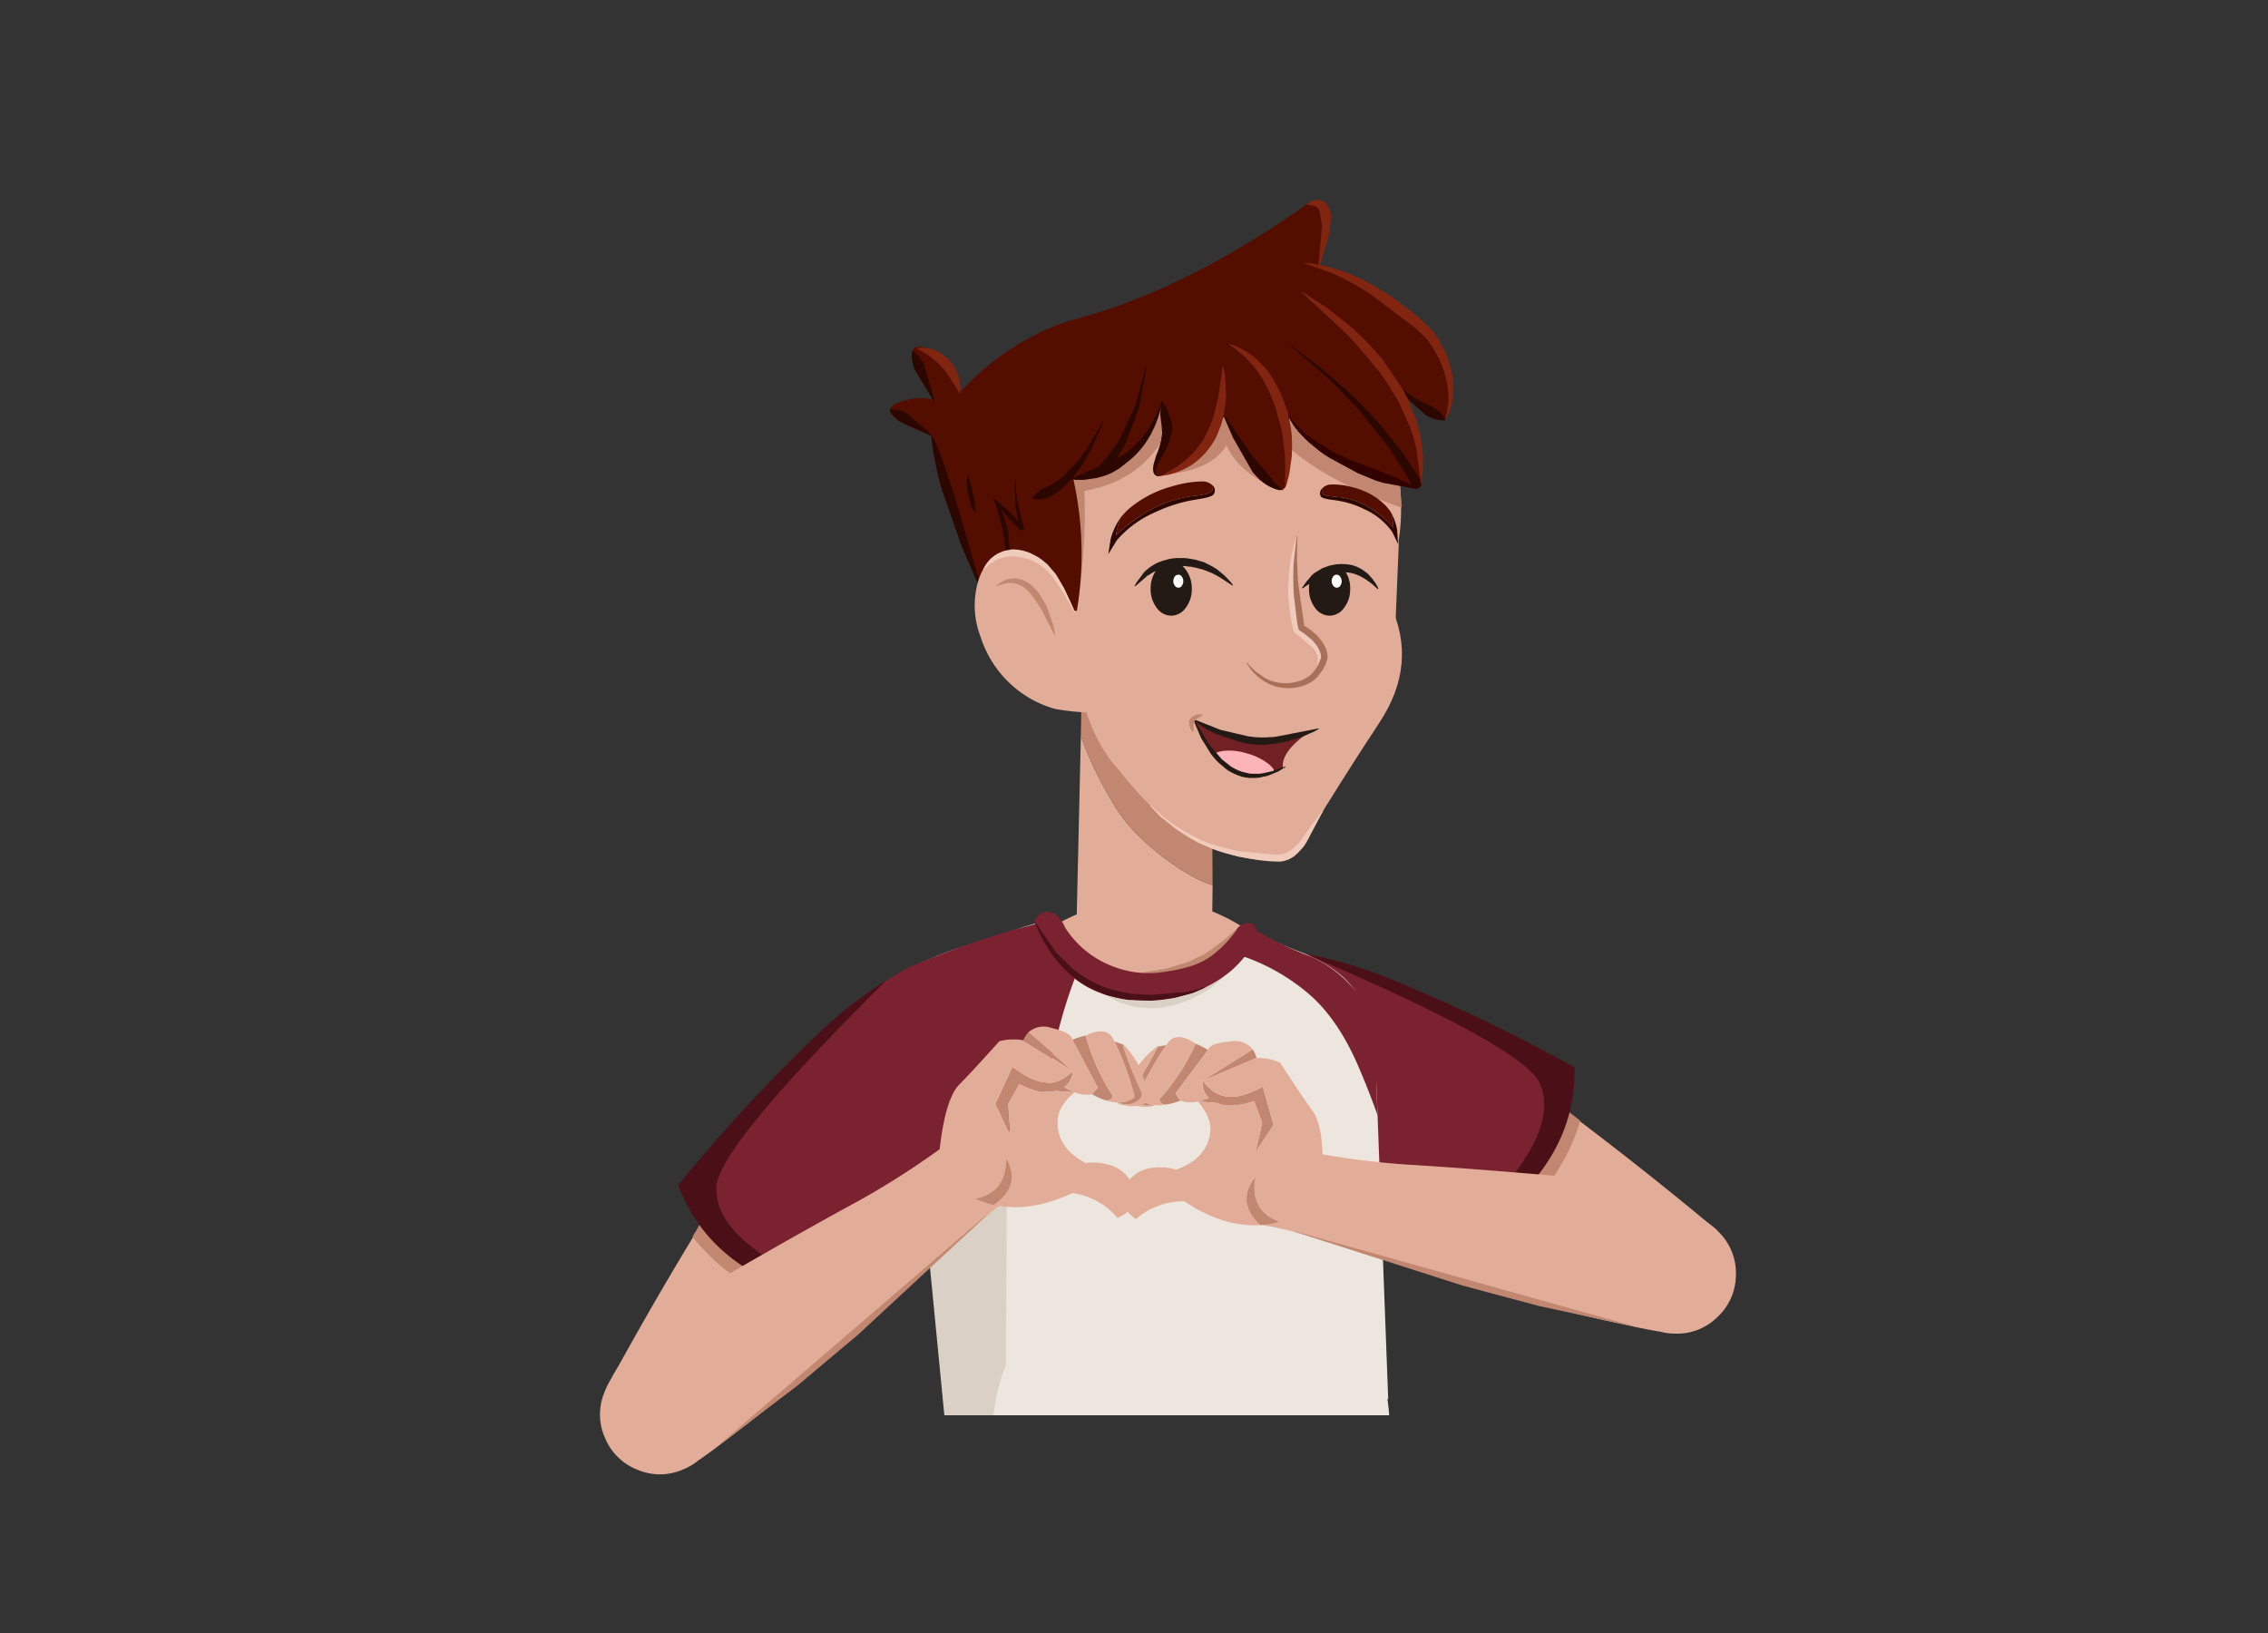 <svg xmlns="http://www.w3.org/2000/svg" xmlns:xlink="http://www.w3.org/1999/xlink" width="375" height="270" viewBox="0 0 375 270">
  <rect x="0" y="0" width="375" height="270" fill="#333333" stroke="none"/>
  <defs>
    <clipPath id="clip-path">
      <rect id="Rectangle_8660" data-name="Rectangle 8660" width="375" height="270" transform="translate(17820.434 -12428)" fill="#fff" stroke="#707070" stroke-width="1" opacity="0.59"/>
    </clipPath>
    <clipPath id="clip-path-2">
      <path id="Path_75259" data-name="Path 75259" d="M0,0H241V211H57.375l-2.431,13.774H24.8L21.474,211H0Z" transform="translate(73 123)" fill="#fff"/>
    </clipPath>
  </defs>
  <g id="Mask_Group_16608" data-name="Mask Group 16608" transform="translate(-17820.434 12428)" clip-path="url(#clip-path)">
    <g id="Mask_Group_16598" data-name="Mask Group 16598" transform="translate(17820.434 -12528)" clip-path="url(#clip-path-2)">
      <g id="male_teen_8" data-name="male teen 8" transform="translate(400.865 935.188)">
        <g id="Group_103396" data-name="Group 103396" transform="matrix(-0.728, 0.686, -0.686, -0.728, -108.807, -625.049)">
          <g id="Group_103379" data-name="Group 103379" transform="translate(1.34 7.371)">
            <g id="Group_103378" data-name="Group 103378" transform="translate(0 0)">
              <path id="Path_75157" data-name="Path 75157" d="M19.4,0a233.484,233.484,0,0,1,7.259,35.541L5.528,39.784Q2.167,21.306,0,3.127Z" fill="#e2ad98"/>
            </g>
          </g>
          <g id="Group_103381" data-name="Group 103381" transform="translate(1.312 0)">
            <g id="Group_103380" data-name="Group 103380" transform="translate(0 0)">
              <path id="Path_75158" data-name="Path 75158" d="M19.767,9.883a9.549,9.549,0,0,1-2.9,7.008,9.5,9.5,0,0,1-6.98,2.876,9.6,9.6,0,0,1-7.008-2.876A9.6,9.6,0,0,1,0,9.883,9.5,9.5,0,0,1,2.876,2.9,9.549,9.549,0,0,1,9.883,0a9.457,9.457,0,0,1,6.98,2.9A9.457,9.457,0,0,1,19.767,9.883Z" fill="#e2ad98"/>
            </g>
          </g>
          <g id="Group_103384" data-name="Group 103384" transform="translate(5.36 34.75)">
            <g id="Group_103383" data-name="Group 103383" transform="translate(0 0)">
              <g id="Group_103382" data-name="Group 103382" transform="translate(0 0)">
                <path id="Path_75159" data-name="Path 75159" d="M1.759,15.9,0,4.42A32.781,32.781,0,0,1,21.581.372l1.871,10.609Z" fill="#c18770"/>
              </g>
            </g>
          </g>
          <g id="Group_103386" data-name="Group 103386" transform="translate(17.701 65.777)">
            <g id="Group_103385" data-name="Group 103385" transform="translate(0 0)">
              <path id="Path_75160" data-name="Path 75160" d="M32.777,16.388a15.789,15.789,0,0,1-4.8,11.586,15.789,15.789,0,0,1-11.586,4.8A15.789,15.789,0,0,1,4.8,27.975,15.789,15.789,0,0,1,0,16.388,15.789,15.789,0,0,1,4.8,4.8,15.789,15.789,0,0,1,16.388,0,15.789,15.789,0,0,1,27.975,4.8,15.789,15.789,0,0,1,32.777,16.388Z" transform="translate(0)" fill="#7a2230"/>
            </g>
          </g>
          <g id="Group_103388" data-name="Group 103388" transform="translate(0.056 37.031)">
            <g id="Group_103387" data-name="Group 103387" transform="translate(0 0)">
              <path id="Path_75161" data-name="Path 75161" d="M38.416,2.893,49.975,41.282,22.782,57.056Q13.178,48.6,0,9.259,13.289-5.175,38.416,2.893Z" fill="#7a2230"/>
            </g>
          </g>
          <g id="Group_103391" data-name="Group 103391" transform="translate(0 37.066)">
            <g id="Group_103390" data-name="Group 103390" transform="translate(0 0)">
              <g id="Group_103389" data-name="Group 103389" transform="translate(0 0)">
                <path id="Path_75162" data-name="Path 75162" d="M12.117,40.632A274.482,274.482,0,0,1,0,9.168Q12.774-4.915,37.523,2.635,9.66,1.043,6,11.15,3.769,17.292,19.487,53.307A71.792,71.792,0,0,1,12.117,40.632Z" fill="#4b0f18"/>
              </g>
            </g>
          </g>
          <g id="Group_103393" data-name="Group 103393" transform="translate(41.772 51.231)">
            <g id="Group_103392" data-name="Group 103392" transform="translate(0 0)">
              <path id="Path_75163" data-name="Path 75163" d="M7.533,25.211,3.959,16.388.134.921.022.056Q-.034,0,.05,0L.106.028.72,1.815l6.9,23.368q.056.056-.028.056Q7.533,25.295,7.533,25.211Z" transform="translate(0 0)" fill="#4b0f18"/>
            </g>
          </g>
          <g id="Group_103395" data-name="Group 103395" transform="translate(30.739 78.815)">
            <g id="Group_103394" data-name="Group 103394" transform="translate(0 0)">
              <path id="Path_75164" data-name="Path 75164" d="M3.35,4.188V3.35h.838m-.838,0V2.513M6.7,3.35,3.35,0,0,3.35,3.35,6.7Zm-4.188,0H3.35" fill="none" stroke="rgba(0,0,0,0)" stroke-linecap="round" stroke-linejoin="round" stroke-width="0.086"/>
            </g>
          </g>
        </g>
        <g id="Group_103406" data-name="Group 103406" transform="translate(-253.143 -637.483)">
          <g id="Group_103398" data-name="Group 103398" transform="translate(0 35.071)">
            <g id="Group_103397" data-name="Group 103397" transform="translate(0 0)">
              <path id="Path_75165" data-name="Path 75165" d="M58.58,160.256a360.383,360.383,0,0,0-3.8-59.42l-72.6,3.127a396.609,396.609,0,0,1-8.935,56.963Q13.369,176.331,58.58,160.256Z" transform="translate(26.752 -100.836)" fill="#ede6de"/>
            </g>
          </g>
          <g id="Group_103400" data-name="Group 103400" transform="translate(8.706 2.241)">
            <g id="Group_103399" data-name="Group 103399">
              <path id="Path_75166" data-name="Path 75166" d="M1716.939,747.128a36.681,36.681,0,1,0,10.744-25.964A35.374,35.374,0,0,0,1716.939,747.128Z" transform="translate(-1716.939 -710.42)" fill="#ede6de"/>
            </g>
          </g>
          <g id="Group_103403" data-name="Group 103403" transform="translate(0.056 0)">
            <g id="Group_103402" data-name="Group 103402">
              <g id="Group_103401" data-name="Group 103401">
                <path id="Path_75167" data-name="Path 75167" d="M-86.924-306.167q.866-.028,1.759-.028.894.112,1.787.251a4.809,4.809,0,0,1,.531-.028,39.687,39.687,0,0,1-.5-7.567,9.266,9.266,0,0,1,.14-1.257,10.253,10.253,0,0,1,.223-1.089l-.5,1.592a37.85,37.85,0,0,0-22.618,5.333l-7.288,7.6a60.345,60.345,0,0,0-6.422,11.085,51.809,51.809,0,0,0-2.206,10.806,455.16,455.16,0,0,1-8.824,58.945,47.566,47.566,0,0,0,7.483,2.429q4.6,1.145,7.232,1.927a38.486,38.486,0,0,0,6.562,1.284q3.93.51,8.126,1.284a41.07,41.07,0,0,0,8.489.726q4.328-.079,6.143-.14t7.428-.419a72.008,72.008,0,0,0,10.248-1.312q4.508-.782,7.735-1.619,3.258-.838,4.021-1.061.757-.2,1.508-.419.754-.251,1.508-.475-.586.112-1.145.251-4.579.894-9.326,1.424-3.379.391-6.813.726a121.757,121.757,0,0,1-12.482.419,66.667,66.667,0,0,1-7.735-.614,63.129,63.129,0,0,1-10.89-2.485,24.485,24.485,0,0,1-7.623-4.216,14.684,14.684,0,0,1-5.026-7.846A39.263,39.263,0,0,1-116.494-237a95.025,95.025,0,0,1-.363-11.5q.14-4.328.419-8.712.168-2.988.475-5.975.366-3.351.642-7.986.3-4.635,1.2-10.136a33.36,33.36,0,0,1,3.49-10.276,22.377,22.377,0,0,1,7.176-7.9,45.928,45.928,0,0,1,6.646-3.853A30.228,30.228,0,0,1-86.924-306.167Z" transform="translate(130.847 315.885)" fill="#dad0c5"/>
              </g>
            </g>
          </g>
          <g id="Group_103405" data-name="Group 103405" transform="translate(39.316 99.518)">
            <g id="Group_103404" data-name="Group 103404" transform="translate(0 0)">
              <path id="Path_75168" data-name="Path 75168" d="M-6.939-7.776v.838H-6.1m-.838,0V-6.1m3.351-.838L-6.939-3.588l-3.351-3.351,3.351-3.351Zm-4.188,0h.838" transform="translate(10.289 10.289)" fill="none" stroke="rgba(0,0,0,0)" stroke-linecap="round" stroke-linejoin="round" stroke-width="0.086"/>
            </g>
          </g>
        </g>
        <g id="Group_103431" data-name="Group 103431" transform="translate(-260.459 -686.433)">
          <g id="Group_103408" data-name="Group 103408" transform="translate(31.693 0)">
            <g id="Group_103407" data-name="Group 103407">
              <path id="Path_75169" data-name="Path 75169" d="M-30.865-249.795-28.1-263.03a31.554,31.554,0,0,0-9.1-5.222,28.725,28.725,0,0,0-9.187-1.592,30.8,30.8,0,0,0-17.619,5.305l-.642,14.743Z" transform="translate(64.652 269.845)" fill="#e2ad98"/>
            </g>
          </g>
          <g id="Group_103410" data-name="Group 103410" transform="translate(8.796 3.269)">
            <g id="Group_103409" data-name="Group 103409">
              <path id="Path_75170" data-name="Path 75170" d="M-56.778-237.72a19.45,19.45,0,0,0-2.96-9.773q-2.694-4.263-9.215-6.869a56.826,56.826,0,0,1-8.935-4.188q-2.278,6.059-9.717,10.387-7.408,4.356-12.984-1.34-5.554-5.668-6.953-6.869a11.917,11.917,0,0,1-2.6-3.435,46.376,46.376,0,0,0-5.864,1.62q-4.913,1.544-9.829,3.155a58.294,58.294,0,0,0-9.131,3.937l7.372,76.844q2.9-3.965,6.087-7.679,2.848-3.323,5.976-6.45l1.173-1.173,1.173-1.117q2.262-2.066,4.691-3.937a47.043,47.043,0,0,1,9.354-5.5,29.7,29.7,0,0,1,9.187-2.346,28.108,28.108,0,0,1,9.075.81,34.226,34.226,0,0,1,8.907,3.909,41.373,41.373,0,0,1,5.557,4.077,59.359,59.359,0,0,1,4.914,4.747,73.885,73.885,0,0,1,6.869,8.517Z" transform="translate(134.963 259.807)" fill="#ede6de"/>
            </g>
          </g>
          <g id="Group_103412" data-name="Group 103412" transform="translate(0.279 9.942)">
            <g id="Group_103411" data-name="Group 103411" transform="translate(0 0)">
              <path id="Path_75171" data-name="Path 75171" d="M1577.306,547.238a16.4,16.4,0,1,0-4.8,11.588A15.792,15.792,0,0,0,1577.306,547.238Z" transform="translate(-1544.525 -530.847)" fill="#ede6de"/>
            </g>
          </g>
          <g id="Group_103415" data-name="Group 103415" transform="translate(11.532 39.625)">
            <g id="Group_103414" data-name="Group 103414">
              <g id="Group_103413" data-name="Group 103413">
                <path id="Path_75172" data-name="Path 75172" d="M-111.984-148.167q-14.548,2.373-14.576,2.346l4.579,47.134,9.8-12.063Z" transform="translate(126.56 148.167)" fill="#dad0c5"/>
              </g>
            </g>
          </g>
          <g id="Group_103420" data-name="Group 103420" transform="translate(0 3.688)">
            <g id="Group_103417" data-name="Group 103417">
              <g id="Group_103416" data-name="Group 103416">
                <path id="Path_75173" data-name="Path 75173" d="M-128.465-235.624a80.325,80.325,0,0,1,5.194-17.033l-6.534-5.864a143.9,143.9,0,0,0-21,6.953q-10.628,4.323-11.169,16.67,1.486,9.38,8.544,13.319l.531.279q.355.2.7.363.076.033.14.056l.475.2a15.12,15.12,0,0,0,4.607,1.117,16.669,16.669,0,0,0,1.675.084,15.791,15.791,0,0,0,11.588-4.8,15.409,15.409,0,0,0,1.173-1.312Q-129.6-228.788-128.465-235.624Z" transform="translate(161.972 258.521)" fill="#7a2230"/>
              </g>
            </g>
            <g id="Group_103419" data-name="Group 103419" transform="translate(64.167 1.117)">
              <g id="Group_103418" data-name="Group 103418" transform="translate(0)">
                <path id="Path_75174" data-name="Path 75174" d="M46.295-244.816q5.343,4.242,9.019,12.984,1.714,4.043,2.988,7.679a75.223,75.223,0,0,1-.112-8.824,22.4,22.4,0,0,0-.475-6.031q-.229-2.787-3.295-6.059a20.952,20.952,0,0,0-7.009-5.361,56.742,56.742,0,0,1-9.717-4.663l-2.625,4.244A33.485,33.485,0,0,1,46.295-244.816Z" transform="translate(-35.07 255.091)" fill="#7a2230"/>
              </g>
            </g>
          </g>
          <g id="Group_103422" data-name="Group 103422" transform="translate(48.418 4.414)">
            <g id="Group_103421" data-name="Group 103421" transform="translate(0 0)">
              <path id="Path_75175" data-name="Path 75175" d="M108.7-139.177l-.168.084-.531.335-2.429,1.2-3.6,1.117-.168.028-.168.056-3.825.614h-.028l-.028.056.028.028L98-135.6l1.508.112.14.028,1.927-.056.363-.056h.2l1.564-.279,1.647-.475a13.046,13.046,0,0,0,1.647-.642l.81-.419,2.485-1.675,2.178-2.206.949-1.34.112-.14.2-.363.112-.168q.028-.028-.028-.084h-.056l-.14.168-1.173,1.117-.112.084-.335.307-.112.084-.223.223Z" transform="translate(-97.749 143.366)" fill="#c18770"/>
            </g>
          </g>
          <g id="Group_103424" data-name="Group 103424" transform="translate(39.706 12.846)">
            <g id="Group_103423" data-name="Group 103423">
              <path id="Path_75176" data-name="Path 75176" d="M-22.2-228.638l-.614.251-.223.056a18.833,18.833,0,0,1-1.871.586q-.838.223-.977.251l-1.508.307h-.14l-.112.028-2.373.168-.14.028-.112-.028h-.782l-1.536-.14-2.6-.558L-38-228.721l-1.033-.5-.223-.084-.168-.112-.531-.251q-.084-.084-.084.028v.056l1.7,1.48.14.084.614.447,2.485,1.284h.056l1.117.391.14.028.112.056.279.056a11.7,11.7,0,0,0,2.206.391,14.344,14.344,0,0,0,2.346.028l.866-.084,2.485-.531.279-.084.112-.056.14-.028.531-.2a18.518,18.518,0,0,0,1.9-.81l1.592-.894a13.751,13.751,0,0,0,1.284-.866l1.731-1.424v-.084h-.084l-1.62.726-.084.028-.614.279-.168.056-.168.084-1.312.531Z" transform="translate(40.043 230.397)" fill="#dad0c5"/>
            </g>
          </g>
          <g id="Group_103426" data-name="Group 103426" transform="translate(30.604 2.011)">
            <g id="Group_103425" data-name="Group 103425">
              <path id="Path_75177" data-name="Path 75177" d="M-44.513-249.595a20.284,20.284,0,0,0,8.824-4.133,17.75,17.75,0,0,0,2.876-3.044,9.686,9.686,0,0,0,1.62-3.546q-.223-1.424-1.34-1.508a2.336,2.336,0,0,0-2.122,1.312,19.267,19.267,0,0,1-3.546,3.742,11.591,11.591,0,0,1-3.714,2.01,25.36,25.36,0,0,1-4.188.949,16.3,16.3,0,0,1-9.633-1.145,16.068,16.068,0,0,1-7.148-6.087,5.637,5.637,0,0,0-1.229-1.871,2.546,2.546,0,0,0-1.9-.754q-1.117,0-1.983,1.592a27.392,27.392,0,0,0,4.412,7.2,15.223,15.223,0,0,0,9.326,5.361A23.55,23.55,0,0,0-44.513-249.595Z" transform="translate(67.996 263.669)" fill="#7a2230"/>
            </g>
          </g>
          <g id="Group_103428" data-name="Group 103428" transform="translate(30.693 3.721)">
            <g id="Group_103427" data-name="Group 103427" transform="translate(0)">
              <path id="Path_75178" data-name="Path 75178" d="M-41.975-245.551q1.061-.112,2.541-.363l2.96-.782,1.675-.726.335-.2q.084,0,.028-.056,0-.084-.056-.028l-.112.028-.447.168-.223.056-.14.056-.447.112q-.335.112-1.592.391l-5.92.5-3.239-.2-2.6-.5-1.452-.447a20.7,20.7,0,0,1-2.764-1.229l-1.257-.754q-.7-.475-1.173-.866l-.168-.084-.112-.112-.279-.223-2.6-2.569-3.462-5q0-.084-.056-.028-.084,0-.028.056L-62-257q.475,1.005.754,1.48l1.117,1.871a20.987,20.987,0,0,0,1.564,2.038l.977,1.033a12.547,12.547,0,0,0,1.089.977,13.644,13.644,0,0,0,1.229.949l1.312.838,2.932,1.34a25.581,25.581,0,0,0,3.127.782l.754.112,3.77.14Z" transform="translate(62.577 258.418)" fill="#4b0f18"/>
            </g>
          </g>
          <g id="Group_103430" data-name="Group 103430" transform="translate(49.396 84.525)">
            <g id="Group_103429" data-name="Group 103429" transform="translate(0 0)">
              <path id="Path_75179" data-name="Path 75179" d="M-6.939-7.776v.838H-6.1m-.838,0V-6.1m3.351-.838L-6.939-3.588l-3.351-3.351,3.351-3.351Zm-4.188,0h.838" transform="translate(10.289 10.289)" fill="none" stroke="rgba(0,0,0,0)" stroke-linecap="round" stroke-linejoin="round" stroke-width="0.086"/>
            </g>
          </g>
        </g>
        <g id="Group_103440" data-name="Group 103440" transform="translate(-200.955 -630.865) rotate(-67.309)">
          <g id="Group_103433" data-name="Group 103433" transform="matrix(0.978, -0.208, 0.208, 0.978, 0, 8.531)">
            <g id="Group_103432" data-name="Group 103432" transform="translate(0 0)">
              <path id="Path_75180" data-name="Path 75180" d="M22.008,64.627a40.643,40.643,0,0,1-3.155,8.208L.009,67.614q-.028-2.122.028-4.243a396.352,396.352,0,0,1,3.852-46.9A133.705,133.705,0,0,0,5.23.056L18.6,0a135.884,135.884,0,0,0,.782,21.412q1.2,9.347,2.652,23.7T22.008,64.627Z" fill="#e2ad98"/>
            </g>
          </g>
          <g id="Group_103435" data-name="Group 103435" transform="translate(5.055 0)">
            <g id="Group_103434" data-name="Group 103434" transform="translate(0 0)">
              <path id="Path_75181" data-name="Path 75181" d="M13.408,6.7a6.458,6.458,0,0,1-1.966,4.738A6.458,6.458,0,0,1,6.7,13.408a6.458,6.458,0,0,1-4.738-1.966A6.458,6.458,0,0,1,0,6.7,6.458,6.458,0,0,1,1.966,1.966,6.458,6.458,0,0,1,6.7,0a6.458,6.458,0,0,1,4.738,1.966A6.458,6.458,0,0,1,13.408,6.7Z" transform="translate(0)" fill="#e2ad98"/>
            </g>
          </g>
          <g id="Group_103437" data-name="Group 103437" transform="translate(6.066 12.971)">
            <g id="Group_103436" data-name="Group 103436" transform="translate(0 0)">
              <path id="Path_75182" data-name="Path 75182" d="M6.918,54.968l.335,2.457q.056.056-.028.056-.056.056-.056-.028l-2.9-15.578L2.507,28.866.022.056Q-.034,0,.05,0L.106.028,6.834,54.354Q6.89,54.773,6.918,54.968Z" transform="translate(0)" fill="#c18770"/>
            </g>
          </g>
          <g id="Group_103439" data-name="Group 103439" transform="translate(20.522 70.172)">
            <g id="Group_103438" data-name="Group 103438" transform="translate(0 0)">
              <path id="Path_75183" data-name="Path 75183" d="M3.35,4.188V3.35h.838m-.838,0V2.513M6.7,3.35,3.35,0,0,3.35,3.35,6.7Zm-4.188,0H3.35" fill="none" stroke="rgba(0,0,0,0)" stroke-linecap="round" stroke-linejoin="round" stroke-width="0.086"/>
            </g>
          </g>
        </g>
        <g id="Group_103445" data-name="Group 103445" transform="translate(-218.081 -662.428) rotate(-6.189)">
          <g id="Group_103442" data-name="Group 103442" transform="translate(0 0)">
            <g id="Group_103441" data-name="Group 103441" transform="translate(0 0)">
              <path id="Path_75184" data-name="Path 75184" d="M5.534,9.779q-1.059-.246-.911-1.035A35.32,35.32,0,0,0,11.52.3a13.611,13.611,0,0,1,1.946,1.232L7.333,8.1,8,9.385a11.938,11.938,0,0,1-2.463.394M.041,7.71a.706.706,0,0,1,.123-.69q1.848-2.291,3.6-4.7Q4.377,1.4,5.017.493l.2-.443L5.263.1l1.4-.1A55.2,55.2,0,0,0,1,7.981,4.394,4.394,0,0,0,3.169,9.508a.955.955,0,0,0,.123.049,1.831,1.831,0,0,0,.32.074L3.071,9.8l.074-.2a2.9,2.9,0,0,1-3.1-1.9M20.807,2.242a4.23,4.23,0,0,1,.468,1.478L12.062,6.5l8.745-4.262M19.255,9.41q.714-.172,2.537-.838L22.9,15.051l-3.473,4.114q1.379-3.818,1.626-4.73l-.936-3.67q-3.966.887-6.158-.345l-3.1-.591a9.455,9.455,0,0,0,1.872-.419A3.26,3.26,0,0,1,12.062,6.5q2.316,4.163,7.193,2.907M18.91,31.26q-3.646-4.311.074-7.981-1.6,5.395,3.128,7.784A15,15,0,0,1,18.91,31.26Z" transform="translate(3.315 1.121)" fill="#c18770"/>
              <path id="Path_75185" data-name="Path 75185" d="M8.849,10.9a7.139,7.139,0,0,1-1.921-.148,1.83,1.83,0,0,1-.32-.074.955.955,0,0,1-.123-.049A4.394,4.394,0,0,1,4.316,9.1,55.2,55.2,0,0,1,9.982,1.121q.3-.345.591-.64,1.65-1.306,4.262.936a35.32,35.32,0,0,1-6.9,8.449q-.148.788.911,1.035M3.4,10.309Q1.656,9.57,2.346,8.215a33.586,33.586,0,0,1,1.848-3.2A13.922,13.922,0,0,1,8.529,1.17l-.2.443q-.64.911-1.256,1.823-1.749,2.414-3.6,4.7a.706.706,0,0,0-.123.69,2.9,2.9,0,0,0,3.1,1.9l-.074.2A6.35,6.35,0,0,1,3.4,10.309M20.7,1.663a3.747,3.747,0,0,1,3.424,1.7L15.377,7.624a3.26,3.26,0,0,0,.665,2.907,9.455,9.455,0,0,1-1.872.419,5.076,5.076,0,0,1-2.857-.443l-.665-1.281,6.134-6.577q.394-1.108,3.917-.985M22.3,24.4q-3.72,3.67-.074,7.981Q16.116,32.11,10.2,27.134a11.7,11.7,0,0,0-8.277,2.045q-2.168-1.8-1.9-3.621a5.038,5.038,0,0,1,1.6-3.03,5.608,5.608,0,0,1,3.35-1.453,9.346,9.346,0,0,1,4.385.69q5.321-1.207,6.306-5.567.542-2.34-1.5-5.247l3.1.591q2.192,1.232,6.158.345l.936,3.67q-.246.911-1.626,4.73l3.473-4.114L25.107,9.693q-1.823.665-2.537.838-4.877,1.256-7.193-2.907L24.59,4.841a9.153,9.153,0,0,1,3.794,1.182q3.005,5.937,4.557,8.671,1.527,2.759.419,10.592-1.109,7.809-7.932,6.9Q20.7,29.794,22.3,24.4Z" fill="#e2ad98"/>
            </g>
          </g>
          <g id="Group_103444" data-name="Group 103444" transform="translate(21.726 22.944)">
            <g id="Group_103443" data-name="Group 103443" transform="translate(0 0)">
              <path id="Path_75186" data-name="Path 75186" d="M3.35,4.188V3.35h.838m-.838,0V2.513M6.7,3.35,3.35,0,0,3.35,3.35,6.7Zm-4.188,0H3.35" fill="none" stroke="rgba(0,0,0,0)" stroke-linecap="round" stroke-linejoin="round" stroke-width="0.086"/>
            </g>
          </g>
        </g>
        <g id="Group_103464" data-name="Group 103464" transform="translate(-269.427 -687.883) rotate(21.652)">
          <g id="Group_103447" data-name="Group 103447" transform="translate(1.34 51.401)">
            <g id="Group_103446" data-name="Group 103446" transform="translate(0 0)">
              <path id="Path_75187" data-name="Path 75187" d="M19.4,39.786A233.494,233.494,0,0,0,26.664,4.244L5.528,0Q2.167,18.479,0,36.659Z" fill="#e2ad98"/>
            </g>
          </g>
          <g id="Group_103449" data-name="Group 103449" transform="translate(1.312 78.791)">
            <g id="Group_103448" data-name="Group 103448" transform="translate(0 0)">
              <path id="Path_75188" data-name="Path 75188" d="M19.767,9.884a9.55,9.55,0,0,0-2.9-7.008A9.5,9.5,0,0,0,9.884,0,9.6,9.6,0,0,0,2.876,2.876,9.6,9.6,0,0,0,0,9.884a9.5,9.5,0,0,0,2.876,6.98,9.55,9.55,0,0,0,7.008,2.9,9.458,9.458,0,0,0,6.98-2.9A9.458,9.458,0,0,0,19.767,9.884Z" transform="translate(0)" fill="#e2ad98"/>
            </g>
          </g>
          <g id="Group_103452" data-name="Group 103452" transform="translate(5.361 47.911)">
            <g id="Group_103451" data-name="Group 103451" transform="translate(0 0)">
              <g id="Group_103450" data-name="Group 103450">
                <path id="Path_75189" data-name="Path 75189" d="M1.759,0,0,11.475a32.782,32.782,0,0,0,21.582,4.048l1.871-10.61Z" fill="#c18770"/>
              </g>
            </g>
          </g>
          <g id="Group_103454" data-name="Group 103454" transform="translate(17.701 0)">
            <g id="Group_103453" data-name="Group 103453" transform="translate(0 0)">
              <path id="Path_75190" data-name="Path 75190" d="M32.778,16.389A15.79,15.79,0,0,0,27.976,4.8,15.79,15.79,0,0,0,16.389,0,15.79,15.79,0,0,0,4.8,4.8,15.79,15.79,0,0,0,0,16.389,15.79,15.79,0,0,0,4.8,27.976a15.79,15.79,0,0,0,11.587,4.8,15.79,15.79,0,0,0,11.587-4.8A15.79,15.79,0,0,0,32.778,16.389Z" transform="translate(0)" fill="#7a2230"/>
            </g>
          </g>
          <g id="Group_103456" data-name="Group 103456" transform="translate(0.056 4.467)">
            <g id="Group_103455" data-name="Group 103455" transform="translate(0 0)">
              <path id="Path_75191" data-name="Path 75191" d="M38.418,54.165l11.559-38.39L22.783,0Q13.178,8.46,0,47.8,13.29,62.234,38.418,54.165Z" fill="#7a2230"/>
            </g>
          </g>
          <g id="Group_103459" data-name="Group 103459" transform="translate(0 8.181)">
            <g id="Group_103458" data-name="Group 103458" transform="translate(0 0)">
              <g id="Group_103457" data-name="Group 103457">
                <path id="Path_75192" data-name="Path 75192" d="M12.117,12.676A274.494,274.494,0,0,0,0,44.142q12.774,14.083,37.525,6.533Q9.66,52.267,6,42.16,3.769,36.017,19.488,0A71.8,71.8,0,0,0,12.117,12.676Z" fill="#4b0f18"/>
              </g>
            </g>
          </g>
          <g id="Group_103461" data-name="Group 103461" transform="translate(41.774 22.063)">
            <g id="Group_103460" data-name="Group 103460" transform="translate(0 0)">
              <path id="Path_75193" data-name="Path 75193" d="M7.533.05,3.959,8.873.134,24.341l-.112.866q-.056.056.028.056l.056-.028L.72,23.447,7.617.078Q7.672.022,7.589.022,7.533-.034,7.533.05Z" fill="#4b0f18"/>
            </g>
          </g>
          <g id="Group_103463" data-name="Group 103463" transform="translate(30.74 13.039)">
            <g id="Group_103462" data-name="Group 103462" transform="translate(0 0)">
              <path id="Path_75194" data-name="Path 75194" d="M3.35,2.513V3.35h.838m-.838,0v.838M6.7,3.35,3.35,6.7,0,3.35,3.35,0Zm-4.188,0H3.35" fill="none" stroke="rgba(0,0,0,0)" stroke-linecap="round" stroke-linejoin="round" stroke-width="0.086"/>
            </g>
          </g>
        </g>
        <g id="Group_103473" data-name="Group 103473" transform="translate(-278.181 -580.642) rotate(-137.749)">
          <g id="Group_103466" data-name="Group 103466" transform="matrix(0.978, 0.208, -0.208, 0.978, 15.143, 0)">
            <g id="Group_103465" data-name="Group 103465" transform="translate(0 0)">
              <path id="Path_75195" data-name="Path 75195" d="M22.01,8.208A40.647,40.647,0,0,0,18.855,0L.009,5.221Q-.019,7.343.037,9.465a396.389,396.389,0,0,0,3.853,46.9A133.719,133.719,0,0,1,5.23,72.786l13.373.056a135.9,135.9,0,0,1,.782-21.414q1.205-9.348,2.652-23.7T22.01,8.208Z" transform="translate(0)" fill="#e2ad98"/>
            </g>
          </g>
          <g id="Group_103468" data-name="Group 103468" transform="translate(5.056 66.373)">
            <g id="Group_103467" data-name="Group 103467" transform="translate(0 0)">
              <path id="Path_75196" data-name="Path 75196" d="M13.409,6.7a6.458,6.458,0,0,0-1.966-4.739A6.458,6.458,0,0,0,6.7,0,6.458,6.458,0,0,0,1.966,1.966,6.458,6.458,0,0,0,0,6.7a6.458,6.458,0,0,0,1.966,4.739A6.458,6.458,0,0,0,6.7,13.409a6.458,6.458,0,0,0,4.739-1.966A6.458,6.458,0,0,0,13.409,6.7Z" transform="translate(0 0)" fill="#e2ad98"/>
            </g>
          </g>
          <g id="Group_103470" data-name="Group 103470" transform="translate(6.067 9.301)">
            <g id="Group_103469" data-name="Group 103469" transform="translate(0 0)">
              <path id="Path_75197" data-name="Path 75197" d="M6.918,2.535,7.253.078Q7.309.022,7.226.022,7.17-.034,7.17.05l-2.9,15.579L2.507,28.64.022,57.453q-.056.056.028.056l.056-.028L6.835,3.149Q6.891,2.731,6.918,2.535Z" fill="#c18770"/>
            </g>
          </g>
          <g id="Group_103472" data-name="Group 103472" transform="translate(20.524 2.902)">
            <g id="Group_103471" data-name="Group 103471" transform="translate(0 0)">
              <path id="Path_75198" data-name="Path 75198" d="M3.35,2.513V3.35h.838m-.838,0v.838M6.7,3.35,3.35,6.7,0,3.35,3.35,0Zm-4.188,0H3.35" fill="none" stroke="rgba(0,0,0,0)" stroke-linecap="round" stroke-linejoin="round" stroke-width="0.086"/>
            </g>
          </g>
        </g>
        <g id="Group_103478" data-name="Group 103478" transform="translate(-215.067 -630.193) rotate(-164.962)">
          <g id="Group_103475" data-name="Group 103475" transform="translate(0 0)">
            <g id="Group_103474" data-name="Group 103474" transform="translate(0 0)">
              <path id="Path_75199" data-name="Path 75199" d="M5.534,21.5q-1.059.246-.911,1.035a35.321,35.321,0,0,1,6.9,8.449,13.612,13.612,0,0,0,1.946-1.232L7.333,23.172,8,21.891A11.938,11.938,0,0,0,5.534,21.5M.041,23.566a.706.706,0,0,0,.123.69q1.848,2.291,3.6,4.705.616.911,1.256,1.823l.2.443.049-.049,1.4.1A55.2,55.2,0,0,1,1,23.295,4.394,4.394,0,0,1,3.17,21.768a.955.955,0,0,1,.123-.049,1.83,1.83,0,0,1,.32-.074l-.542-.172.074.2a2.9,2.9,0,0,0-3.1,1.9m20.766,5.469a4.23,4.23,0,0,0,.468-1.478l-9.213-2.784,8.745,4.262m-1.552-7.168q.714.172,2.537.838L22.9,16.225l-3.473-4.114q1.38,3.818,1.626,4.73l-.936,3.67q-3.966-.887-6.158.345l-3.1.591a9.456,9.456,0,0,1,1.872.419,3.26,3.26,0,0,0-.665,2.907q2.316-4.163,7.193-2.907M18.911.016Q15.265,4.327,18.985,8,17.383,2.6,22.113.213A15,15,0,0,0,18.911.016Z" transform="translate(3.315 0)" fill="#c18770"/>
              <path id="Path_75200" data-name="Path 75200" d="M8.849,21.481a7.139,7.139,0,0,0-1.921.148,1.831,1.831,0,0,0-.32.074.955.955,0,0,0-.123.049,4.394,4.394,0,0,0-2.168,1.527,55.2,55.2,0,0,0,5.666,7.981q.3.345.591.64,1.65,1.306,4.262-.936a35.321,35.321,0,0,0-6.9-8.449q-.148-.788.911-1.035M3.4,22.072q-1.749.739-1.059,2.094a33.588,33.588,0,0,0,1.848,3.2,13.922,13.922,0,0,0,4.336,3.843l-.2-.443q-.64-.911-1.256-1.823-1.749-2.414-3.6-4.705a.706.706,0,0,1-.123-.69,2.9,2.9,0,0,1,3.1-1.9l-.074-.2a6.35,6.35,0,0,0-2.981.616M20.7,30.719a3.747,3.747,0,0,0,3.424-1.7l-8.745-4.262a3.26,3.26,0,0,1,.665-2.907,9.456,9.456,0,0,0-1.872-.419,5.076,5.076,0,0,0-2.858.443l-.665,1.281,6.134,6.577q.394,1.109,3.917.985M22.3,7.981Q18.579,4.311,22.225,0,16.116.271,10.2,5.247A11.7,11.7,0,0,1,1.927,3.2Q-.241,5,.03,6.824a5.039,5.039,0,0,0,1.6,3.03,5.608,5.608,0,0,0,3.35,1.453,9.346,9.346,0,0,0,4.385-.69q5.321,1.207,6.306,5.567.542,2.34-1.5,5.247l3.1-.591q2.192-1.232,6.158-.345l.936-3.67q-.246-.911-1.626-4.73l3.473,4.114-1.109,6.479q-1.823-.665-2.537-.838-4.878-1.256-7.193,2.907l9.213,2.784a9.153,9.153,0,0,0,3.794-1.182q3.005-5.937,4.557-8.671,1.527-2.759.419-10.593Q32.251-.714,25.428.2,20.7,2.587,22.3,7.981Z" transform="translate(0 0.016)" fill="#e2ad98"/>
            </g>
          </g>
          <g id="Group_103477" data-name="Group 103477" transform="translate(21.726 2.752)">
            <g id="Group_103476" data-name="Group 103476" transform="translate(0 0)">
              <path id="Path_75201" data-name="Path 75201" d="M3.35,2.513V3.35h.838m-.838,0v.838M6.7,3.35,3.35,6.7,0,3.35,3.35,0Zm-4.188,0H3.35" fill="none" stroke="rgba(0,0,0,0)" stroke-linecap="round" stroke-linejoin="round" stroke-width="0.086"/>
            </g>
          </g>
        </g>
        <g id="Group_103483" data-name="Group 103483" transform="translate(-222.874 -732.421)">
          <g id="Group_103480" data-name="Group 103480" transform="translate(0)">
            <g id="Group_103479" data-name="Group 103479">
              <path id="Path_75202" data-name="Path 75202" d="M-9.218-85.664l.084-7.009a16.13,16.13,0,0,1-2.625-1.061,37.956,37.956,0,0,1-5.222-3.323,45.765,45.765,0,0,1-4.719-4.1,25.447,25.447,0,0,1-3.881-5.026q-1.7-2.848-2.988-5.5a49.222,49.222,0,0,1-2.346-5.7L-31.64-86Z" transform="translate(31.64 136.261)" fill="#e2ad98"/>
              <path id="Path_75203" data-name="Path 75203" d="M-7.826-165.436h-.14a10.237,10.237,0,0,0-3.1-6.785,10.275,10.275,0,0,0-7.539-3.127,10.4,10.4,0,0,0-7.6,3.127,10.355,10.355,0,0,0-3.1,7.567q0,.307.028.614l-.14,7.567a49.22,49.22,0,0,0,2.346,5.7q1.284,2.653,2.988,5.5a25.446,25.446,0,0,0,3.881,5.026,45.766,45.766,0,0,0,4.719,4.1,37.958,37.958,0,0,0,5.222,3.323,16.128,16.128,0,0,0,2.625,1.061Z" transform="translate(30.137 175.349)" fill="#c18770"/>
            </g>
          </g>
          <g id="Group_103482" data-name="Group 103482" transform="translate(6.953 53.752)">
            <g id="Group_103481" data-name="Group 103481" transform="translate(0 0)">
              <path id="Path_75204" data-name="Path 75204" d="M-6.939-7.776v.838H-6.1m-.838,0V-6.1m3.351-.838L-6.939-3.588l-3.351-3.351,3.351-3.351Zm-4.188,0h.838" transform="translate(10.289 10.289)" fill="none" stroke="rgba(0,0,0,0)" stroke-linecap="round" stroke-linejoin="round" stroke-width="0.086"/>
            </g>
          </g>
        </g>
        <g id="Group_103599" data-name="Group 103599" transform="translate(-253.729 -802.144)">
          <g id="Group_103484" data-name="Group 103484" transform="translate(31.681 69.753)">
            <path id="Path_75205" data-name="Path 75205" d="M-11.4-22.14a10.249,10.249,0,0,1-3.139,7.549,10.249,10.249,0,0,1-7.549,3.139,10.316,10.316,0,0,1-7.57-3.139,10.282,10.282,0,0,1-3.118-7.549,10.35,10.35,0,0,1,3.118-7.57,10.35,10.35,0,0,1,7.57-3.118,10.282,10.282,0,0,1,7.549,3.118A10.316,10.316,0,0,1-11.4-22.14Z" transform="translate(32.773 32.828)" fill="none" stroke="red" stroke-linecap="round" stroke-linejoin="round" stroke-width="0.086"/>
          </g>
          <g id="Group_103498" data-name="Group 103498" transform="translate(19.071 18.373)">
            <g id="Group_103486" data-name="Group 103486">
              <g id="Group_103485" data-name="Group 103485">
                <path id="Path_75206" data-name="Path 75206" d="M17.117-148.193a31.537,31.537,0,0,0-23.148-9.578,31.537,31.537,0,0,0-23.148,9.578,31.537,31.537,0,0,0-9.578,23.148,31.49,31.49,0,0,0,5,17.508l.028.14q11.759,16.45,28.481,18.625,19.773,1.943,30.855-13.4l.726-17.564-.168.7a33.165,33.165,0,0,0,.531-6A31.537,31.537,0,0,0,17.117-148.193Z" transform="translate(38.757 157.771)" fill="#e2ad98"/>
              </g>
            </g>
            <g id="Group_103497" data-name="Group 103497" transform="translate(7.131 14.065)">
              <g id="Group_103488" data-name="Group 103488" transform="matrix(0.566, 0.824, -0.824, 0.566, 19.536, 0.244)">
                <g id="Group_103487" data-name="Group 103487" transform="translate(0 0)">
                  <path id="Path_75207" data-name="Path 75207" d="M3.574,1.257,0,0,.251,21.78l2.681,1.927Q10.691,11.8,3.574,1.257Z" fill="#c18770"/>
                </g>
              </g>
              <g id="Group_103490" data-name="Group 103490" transform="translate(17.86 1.321)">
                <g id="Group_103489" data-name="Group 103489">
                  <path id="Path_75208" data-name="Path 75208" d="M86.459,47.664,78.668,54.31l-1.927,4.719q14.51-.834,12.286-11.784Z" transform="translate(-76.742 -47.245)" fill="#c18770"/>
                </g>
              </g>
              <g id="Group_103492" data-name="Group 103492" transform="translate(28.163 1.181)">
                <g id="Group_103491" data-name="Group 103491">
                  <path id="Path_75209" data-name="Path 75209" d="M119.132,61.309l.2-5.724-5.808-8.768-5.138,1.62Q108.824,57.878,119.132,61.309Z" transform="translate(-108.382 -46.817)" fill="#c18770"/>
                </g>
              </g>
              <g id="Group_103494" data-name="Group 103494" transform="translate(39.677 0) rotate(25.988)">
                <g id="Group_103493" data-name="Group 103493" transform="translate(0 0)">
                  <path id="Path_75210" data-name="Path 75210" d="M24.935,8.377l-2.4-4.049L0,0V6.394Q9.861,10.274,24.935,8.377Z" fill="#c18770"/>
                </g>
              </g>
              <g id="Group_103496" data-name="Group 103496" transform="translate(0.045 14.696)">
                <g id="Group_103495" data-name="Group 103495">
                  <path id="Path_75211" data-name="Path 75211" d="M22.818,88.317l-.782,15.05,4.719,5.11a100.674,100.674,0,0,0,1.173-20.16Z" transform="translate(-22.036 -88.317)" fill="#c18770"/>
                </g>
              </g>
            </g>
          </g>
          <g id="Group_103503" data-name="Group 103503" transform="translate(29.515 66.68)">
            <g id="Group_103500" data-name="Group 103500" transform="translate(0 0)">
              <g id="Group_103499" data-name="Group 103499" transform="translate(0)">
                <path id="Path_75212" data-name="Path 75212" d="M-4.824,24.248Q4.036,35.575,12.74,38.1t12.063.028Q31.921,26.4,38.4,16.569q6.481-9.8,1.675-19.742l-53.11,1.2Q-11.808,16.788-4.824,24.248Z" transform="translate(13.033 3.173)" fill="#e2ad98"/>
              </g>
            </g>
            <g id="Group_103502" data-name="Group 103502" transform="translate(13.529 33.41)">
              <g id="Group_103501" data-name="Group 103501">
                <path id="Path_75213" data-name="Path 75213" d="M-15.108,102.443q.084-.084-.028-.084h-.056l-3.072,4.161-.028.084-.028.056-.084.112q-.558.754-.726.949l-.782.782-.14.112-.056.056-.056.028-.391.307-.558.307-.586.2a3.048,3.048,0,0,1-.642.112h-.084l-.056.028h-.558l-5.92-.558-.084-.028h-.112l-3.072-.754-.028-.028h-.056l-.838-.279a13.565,13.565,0,0,1-1.424-.5l-.7-.279-.168-.084-.084-.028-.084-.056-1.592-.81q-1.005-.558-2.234-1.34l-1.815-1.257-2.29-2.066-.056-.084q-.028-.028-.084,0-.028.056,0,.084l.056.084,1.508,1.592,2.457,1.983q1.312.921,2.206,1.452a13.937,13.937,0,0,0,1.257.726l.307.2.084.028,2.429,1.061.754.251.084.056h.056l.056.028,3.1.866h.056l.028.028h.028l.084.028,3.63.614q.558.056,1.62.168l1.62.056a4.579,4.579,0,0,0,1.647-.447l.7-.419.5-.447.084-.056.977-1.061a8.592,8.592,0,0,0,.7-1.145l.168-.279.112-.251Z" transform="translate(43.687 -101.479)" fill="#f0cbbc"/>
              </g>
            </g>
          </g>
          <g id="Group_103546" data-name="Group 103546" transform="translate(0 0)">
            <g id="Group_103505" data-name="Group 103505" transform="translate(0.027 0.232)">
              <g id="Group_103504" data-name="Group 103504" transform="translate(0 0)">
                <path id="Path_75214" data-name="Path 75214" d="M88.458,21.071q-9.745-9.466-17.452-10.359a19.553,19.553,0,0,0,.5-8.74Q71.2-.736,69.191.325,48.333,15.1,29.512,19.815A42.46,42.46,0,0,0,13.624,29.5q-.989.952-1.927,1.983-.67-4.747-3.8-6.478-5.333-2.4-4.021,1.452Q5.918,30.7,7.174,32.827a9.213,9.213,0,0,0-4.887.168q-4.133,1.145-.81,3.351a28.846,28.846,0,0,0,5.333,2.346q.032.154.056.307A107.7,107.7,0,0,0,15.914,65.86l14.967,1.9a56.76,56.76,0,0,0-.586-21.836,19.483,19.483,0,0,0,3.462-.67q7.288-1.731,11.169-11.672a19.8,19.8,0,0,1-.782,8.852q-1.48,4.635,2.4,2.206a28.332,28.332,0,0,0,8.712-9.131A56.451,56.451,0,0,0,60.7,45.085q5.25,5.64,5.026-.447l.251-8.991.168.223a21.2,21.2,0,0,0,3.435,3.742,34.724,34.724,0,0,0,4.356,3.1,27.193,27.193,0,0,0,4.188,2.038q2.764,1.005,4.887,1.62a23.893,23.893,0,0,0,3.435.782q1.312.14,1.508-1.312a11.916,11.916,0,0,0-.112-3.407q-.391-2.457-.921-4.887a33.041,33.041,0,0,0-1.452-4.775l-.168-.447q3.6,3.937,6.478,3.909Q95.606,29.169,88.458,21.071Z" transform="translate(0.003 -0.026)" fill="#540e00"/>
              </g>
            </g>
            <g id="Group_103507" data-name="Group 103507" transform="translate(66.164 23.972)">
              <g id="Group_103506" data-name="Group 103506">
                <path id="Path_75215" data-name="Path 75215" d="M203.1,72.94q-.028.056,0,.084l5.473,4.691q.363.307,1.927,1.815l3.937,4.1,5.166,6.478,2.876,4.635.335.67.056.056.363.754a.864.864,0,0,0,.5.419.952.952,0,0,0,.642-.056.761.761,0,0,0,.391-.5.85.85,0,0,0-.028-.642l-.028-.028-.447-.782-2.541-3.853L218.068,86.2a4.7,4.7,0,0,0-.475-.531l-2.485-2.653q-1.4-1.4-2.094-2.038l-4.1-3.63-5.724-4.412Q203.157,72.912,203.1,72.94Z" transform="translate(-203.087 -72.926)" fill="#2b0700"/>
              </g>
            </g>
            <g id="Group_103509" data-name="Group 103509" transform="translate(34.454 27.482)">
              <g id="Group_103508" data-name="Group 103508">
                <path id="Path_75216" data-name="Path 75216" d="M113.676,83.727q-.056-.056-.056.028l-1.759,6.45-2.485,5.361-.223.335-.084.168-1.48,2.15-1.647,1.9a.713.713,0,0,0-.223.586.747.747,0,0,0,.251.586.836.836,0,0,0,.614.251.917.917,0,0,0,.586-.279l.028-.056.279-.363.112-.112.391-.5,2.066-3.379.084-.2.112-.168,2.15-5.668,1.312-6.841v-.2Q113.76,83.727,113.676,83.727Z" transform="translate(-105.715 -83.704)" fill="#2b0700"/>
              </g>
            </g>
            <g id="Group_103511" data-name="Group 103511" transform="translate(25.36 36.501)">
              <g id="Group_103510" data-name="Group 103510">
                <path id="Path_75217" data-name="Path 75217" d="M87.752,111.422q-.056-.056-.056.028l-2.736,4.691-1.2,1.675-2.709,2.848-.866.67-.112.056-.084.084-.475.307-.084.028-.251.168-.084.028-.2.112-.084.028-.307.168-.084.028-.14.084h-.028a.761.761,0,0,0-.419.475.85.85,0,0,0,.028.642.761.761,0,0,0,.475.419.85.85,0,0,0,.642-.028l.223-.112.084-.056.028-.028.056-.028.251-.168.084-.028.586-.419.084-.084.084-.056.419-.335.084-.084.112-.084a7.644,7.644,0,0,0,.866-.838l.894-.977,1.452-2.01.084-.168.112-.14,1.368-2.429,1.927-4.412Q87.836,111.422,87.752,111.422Z" transform="translate(-77.79 -111.4)" fill="#2b0700"/>
              </g>
            </g>
            <g id="Group_103513" data-name="Group 103513" transform="translate(55.139 35.565)">
              <g id="Group_103512" data-name="Group 103512">
                <path id="Path_75218" data-name="Path 75218" d="M169.381,108.562a.091.091,0,0,0-.112-.028q-.056.084-.028.112l1.592,3.658,3.239,5.668,1.061,1.173.251.223.14.084.251.223.726.5.14.056.112.084.475.223.112.028.307.14.2.056h.084l.531.112h.307a.074.074,0,0,0,.084-.084l-.028-.056h-.028l-.112-.14-.5-.447-.112-.14-.14-.112-.084-.084-.056-.084-.391-.419-2.653-3.211a11.71,11.71,0,0,1-.921-1.089Z" transform="translate(-169.232 -108.525)" fill="#2b0700"/>
              </g>
            </g>
            <g id="Group_103515" data-name="Group 103515" transform="translate(30.017 33.532)">
              <g id="Group_103514" data-name="Group 103514">
                <path id="Path_75219" data-name="Path 75219" d="M106.666,103.013l-.084.168-.168.447a2.968,2.968,0,0,0-.223.5l-.084.112-.2.447-.084.14-.056.14-.251.475-.112.168-.168.335-.447.67a12.113,12.113,0,0,1-.977,1.368l-1.229,1.34q-.782.726-1.4,1.2a14.368,14.368,0,0,1-1.564.977l-.81.419-.028.028-.056.028-.112.028-6.255,2.709-.223.112q-.056,0-.056.112l.084.028.363.056H92.7l.168.028h1.284l2.122-.307.81-.223a9.444,9.444,0,0,0,1.7-.642l1.284-.754,1.955-1.564a15.237,15.237,0,0,0,1.424-1.452,15.666,15.666,0,0,0,1.145-1.536l.586-.977.056-.112.056-.084.363-.782.112-.168.223-.558.084-.168.056-.2.363-.949.028-.168.056-.14.335-1.2.028-.168.084-.251.028-.251q.084-.084-.056-.084-.084-.084-.084.056Z" transform="translate(-92.09 -102.283)" fill="#2b0700"/>
              </g>
            </g>
            <g id="Group_103517" data-name="Group 103517" transform="translate(84.515 31.078)">
              <g id="Group_103516" data-name="Group 103516">
                <path id="Path_75220" data-name="Path 75220" d="M266.847,100v-.056l-.251-.363-.084-.084-.028-.056v-.028h-.028v-.028l-.586-.614-1.34-.949-1.312-.558-1.955-1.117-.977-.7-.531-.5-.028-.056-.056-.028-.056-.084a.07.07,0,0,0-.112,0q-.112,0-.028.084l.028.084.028.056.028.084.307.558.782,1.033,2.513,2.262a4.974,4.974,0,0,0,.7.5l.168.084.084.056.084.028.363.168.754.223h.084l.7.112.67-.028Q266.9,100.082,266.847,100Z" transform="translate(-259.44 -94.748)" fill="#2b0700"/>
              </g>
            </g>
            <g id="Group_103519" data-name="Group 103519" transform="translate(43.518 33.206)">
              <g id="Group_103518" data-name="Group 103518">
                <path id="Path_75221" data-name="Path 75221" d="M135.74,102.533l-.028-.084-.447-.81-.028-.084-.14-.223q0-.084-.112-.028l-.028.056-.028.028-.084.307-.112,1.815.14,1.257v.056l.028.028v.168l.028.028v.2l.028.112v.168l.028.084v.112l.028.5.028.14v.14a5.411,5.411,0,0,1-.112,1.117q-.056.307-.279,1.117l-.14.391-.028.14-.223.614-.028.028v.028l-.168.391-.447,1.536-.056.475a1.576,1.576,0,0,0,0,.419l.056.391.168.335.223.168.112.056h.084v.028h.168q.084.056.084-.056,0-.084-.056-.084l-.028-.028h-.056l-.028-.028h-.028v-.028H134.2l-.056-.056-.112-.168a.5.5,0,0,1-.056-.223.7.7,0,0,1,0-.279l.223-.754.894-1.675v-.028h.028V110.3l.056-.056.558-1.089q.112-.223.5-1.2l.2-.642.028-.14.056-.168.056-.335.056-.168.056-.335.028-.754-.028-.084v-.168l-.084-.475-.084-.251v-.056l-.475-1.173-.028-.112-.056-.084-.168-.391Z" transform="translate(-133.548 -101.282)" fill="#2b0700"/>
              </g>
            </g>
            <g id="Group_103521" data-name="Group 103521" transform="translate(12.733 45.514)">
              <g id="Group_103520" data-name="Group 103520">
                <path id="Path_75222" data-name="Path 75222" d="M39.237,139.106l-.056-.028-.056.112-.028.084v.14l-.028.14v.168l-.028.2v.112l-.028.084v.754l.028.084.028.475.028.14v.168l.558,2.234.2.447.056.084.028.112.112.168.168.335.028.028.056.084.056.056.056.028.028-.056v-.279l-.056-.5v-.112l-.028-.112-.084-.726-.056-.251-.028-.279-.419-2.094-.028-.056v-.056l-.363-1.257-.028-.14-.028-.056v-.056l-.056-.084Z" transform="translate(-39.014 -139.078)" fill="#2b0700"/>
              </g>
            </g>
            <g id="Group_103523" data-name="Group 103523" transform="translate(17.089 46.268)">
              <g id="Group_103522" data-name="Group 103522">
                <path id="Path_75223" data-name="Path 75223" d="M55.992,141.812l-.084.642.14,3.127.447,2.653-1.145-1.257-.084-.056-.14-.168-.335-.307-.056-.084-.084-.056-1.4-1.257L53.172,145l-.7-.558q-.019-.019-.056,0H52.39v.084l.112.251.028.112.056.084.558,1.647.084.2.782,3.239v.056l.028.056.028.14.028.279.056.251.223,1.536.056.251.363,2.681v.112l.028.084.056.307.056.028.028-.056.056-.279v-.112l.028-.112.112-1.759-.307-3.49v-.084l-.028-.056-.5-2.01-.056-.112-.251-.726-.419-.866.5.642.084.084.056.084.447.5.056.084,2.206,2.262.614-.335-.168-.5-.028-.112-.056-.112-.921-3.742-.251-2.038v-1.536q.056-.056-.028-.056l-.056.028-.056.251Z" transform="translate(-52.39 -141.393)" fill="#2b0700"/>
              </g>
            </g>
            <g id="Group_103525" data-name="Group 103525" transform="translate(65.61 35.202)">
              <g id="Group_103524" data-name="Group 103524">
                <path id="Path_75224" data-name="Path 75224" d="M201.507,107.782l.084.14.028.084.866,1.452.447.614.14.14.112.168.084.084.056.084.307.335q.866.921,1.4,1.4l1.7,1.4a21.13,21.13,0,0,0,1.955,1.312l4.244,2.29.14.084,3.044,1.257,1.284.391,5.026.921h.168l.168.028h.307a.074.074,0,0,0,.084-.084l-.056-.056-3.239-1.508q-.14-.056-.2-.084l-.2-.112L217.9,117.5l-.223-.112-3.853-1.452-.14-.028-2.318-.921-.251-.14-2.122-1.005-3.462-2.178a16.888,16.888,0,0,1-1.48-1.2l-.391-.363-1.173-1.284-.949-1.368a.091.091,0,0,0-.112-.028q-.056.084-.028.112Z" transform="translate(-201.386 -107.41)" fill="#300"/>
              </g>
            </g>
            <g id="Group_103527" data-name="Group 103527" transform="translate(23.573 47.134)">
              <g id="Group_103526" data-name="Group 103526">
                <path id="Path_75225" data-name="Path 75225" d="M77.069,144.191q.056-.056-.028-.084l-.084-.028-.838-.028-.223.028-.084.028H75.7l-.223.056h-.112l-.531.168-.112.056h-.056l-.056.028-.223.084-.335.168-.084.056-.223.112-.279.2-.056.028-.279.251-.084.056-.14.14-.084.056-.363.447-.028.028-.028.056-.056.056-.028.084q-.056.056.028.084l.168.056h.056l.056.028.447.056h.2l.223-.028h.2l.223-.028.056-.028h.056l.586-.14.168-.084h.056l.782-.391.084-.084.2-.112.112-.084.028-.028.056-.028.168-.168.084-.056.223-.223.056-.084.056-.056.279-.391.084-.168Z" transform="translate(-72.3 -144.052)" fill="#2b0700"/>
              </g>
            </g>
            <g id="Group_103529" data-name="Group 103529" transform="translate(0 34.625)">
              <g id="Group_103528" data-name="Group 103528">
                <path id="Path_75226" data-name="Path 75226" d="M1.059,105.694l-.475-.056-.614.028-.056.084v.056l.223.447.056.056v.028l.391.475.558.531.14.112.14.084.056.056.223.14,5,2.262q.056.056.112-.056l-.028-.084-.251-.251-.112-.14-.168-.14-.363-.363-2.736-2.29a3.66,3.66,0,0,0-.586-.447l-.223-.14-1.005-.335H1.282l-.084-.028Z" transform="translate(0.086 -105.638)" fill="#2b0700"/>
              </g>
            </g>
            <g id="Group_103531" data-name="Group 103531" transform="translate(3.63 24.997)">
              <g id="Group_103530" data-name="Group 103530">
                <path id="Path_75227" data-name="Path 75227" d="M12.262,77.017l-.475-.5h-.028v-.028h-.028L11.7,76.43l-.112-.056-.335-.279q-.056-.056-.14.028l-.028.475-.028.112.028.67.028.14v.168l.168.67.028.2.084.251.056.112.056.168,2.736,4.579.112.223.335.5q.084.084.112.028a.091.091,0,0,0,.028-.112l-1.7-5.92-.084-.168-.056-.084-.028-.084-.112-.168-.084-.168-.391-.558-.056-.056Z" transform="translate(-11.061 -76.073)" fill="#2b0700"/>
              </g>
            </g>
            <g id="Group_103533" data-name="Group 103533" transform="translate(6.841 38.953)">
              <g id="Group_103532" data-name="Group 103532">
                <path id="Path_75228" data-name="Path 75228" d="M20.95,118.928l-.028.084.307,2.653.056.2.754,3.714q.2.866.642,2.318l2.6,7.455q.335,1.033.894,2.429l3.211,7.427.5.81q.084.084.112.028.084-.056.028-.112l-.14-.279-.642-1.592-.084-.168-.14-.363-4.328-14.911L22.513,122.2l-1.284-2.932-.168-.279Q21.061,118.928,20.95,118.928Z" transform="translate(-20.922 -118.928)" fill="#2b0700"/>
              </g>
            </g>
            <g id="Group_103535" data-name="Group 103535" transform="translate(68.551 10.393)">
              <g id="Group_103534" data-name="Group 103534">
                <path id="Path_75229" data-name="Path 75229" d="M232.645,43.928l-.279-.363-.056-.112-.084-.084-.558-.754-.279-.307-.028-.056-1.7-1.647q-.447-.419-1.4-1.2L225.3,37.17a.55.55,0,0,1-.2-.14l-2.848-1.787q-1.675-.977-2.96-1.564l-1.759-.782-.2-.056-.028-.028h-.056l-.084-.056-3.1-.949q-.921-.2-1.927-.363l-1.675-.2q-.056-.056-.056.028l.028.056,4.5,1.592,1.48.7.168.056.168.084.084.056h.028l.028.028,1.815.977q1.005.558,2.764,1.7l7.428,5.613,1.536,1.508.531.642.084.084.279.419.14.168,1.284,2.29.056.2.391.894.112.363.056.084v.028l.028.056.14.447.028.028V49.4l.5,2.038v.14l.112.782v.168l.028.279.028.084v.782a8.991,8.991,0,0,1-.2,1.871l-.223,1.089-.056.112-.112.419q-.056.056.028.056.056.056.056-.028l.223-.391.028-.028.419-.921.251-.838.056-.112.279-1.452.028-.475.028-.084V52.5l.028-.168-.056-1.564-.2-1.284-.056-.2-.028-.2v-.056l-.028-.056-.028-.084-.084-.391-.028-.028v-.056l-.5-1.592-.056-.112-.056-.2Z" transform="translate(-210.418 -31.228)" fill="#812511"/>
              </g>
            </g>
            <g id="Group_103537" data-name="Group 103537" transform="translate(68.188 15.238)">
              <g id="Group_103536" data-name="Group 103536">
                <path id="Path_75230" data-name="Path 75230" d="M213.408,48.739l-4.021-2.6q-.084-.084-.084.028v.056l6.59,6.115q1.508,1.508,2.262,2.318l3.8,4.524.642.894q.67.921,1.005,1.48l1.592,2.625.084.2.056.084,1.731,3.853q.084.251.251.726l.419,1.257.028.168.279,1.005.028.168.056.168.726,5.277.028.67a.049.049,0,0,0,.056.056l.028-.028.084-.447a11.847,11.847,0,0,0,.14-1.229l.056-.419.028-2.4-.363-3.1-.056-.168-.028-.2-.726-2.736-1.312-3.239-.056-.084-.028-.112-.754-1.424-3.379-4.97-1.2-1.368-.14-.2-1.7-1.759-.14-.168-.168-.14q-1.173-1.173-2.457-2.234Z" transform="translate(-209.304 -46.106)" fill="#812511"/>
              </g>
            </g>
            <g id="Group_103539" data-name="Group 103539" transform="translate(56.069 23.796)">
              <g id="Group_103538" data-name="Group 103538">
                <path id="Path_75231" data-name="Path 75231" d="M172.09,72.436l.028.056.838.614.112.056.223.2.14.084.251.223.14.084.14.14.447.363.223.223.084.056,1.592,1.731,1.005,1.424.2.363.084.112.028.056.056.056.223.391v.028l.028.028.754,1.508.084.14.977,2.429.028.056,1.005,3.742.028.056v.084l.084.447v.056h.028v.084l.056.279.335,3.016v.251l.028.14.028,1.312.028.223-.056,3.546q-.056.056.028.056l.056-.028.531-1.731.056-.363.056-.168.391-2.709V91l.028-.112.028-1.089q.028-1.005-.056-2.373l-.028-.307v-.14l-.028-.028v-.14l-.056-.307v-.168l-.558-2.709-1.145-3.1-1.424-2.6-.056-.056-.251-.391-.028-.056-.056-.056-.084-.14-.558-.726-1.759-1.787-.223-.168-.084-.084L176,74.419l-.754-.558-.112-.056-.614-.391q-.279-.168-1.257-.614l-.112-.056-.112-.028-.223-.084-.112-.056-.558-.168Q172.09,72.352,172.09,72.436Z" transform="translate(-172.09 -72.386)" fill="#812511"/>
              </g>
            </g>
            <g id="Group_103541" data-name="Group 103541" transform="translate(45.068 27.504)">
              <g id="Group_103540" data-name="Group 103540">
                <path id="Path_75232" data-name="Path 75232" d="M148.275,83.829l-.056.251-.14,1.2-.028.14v.14l-.642,4.021-.67,2.541-.168.447-.056.251-.056.112-.028.112-.112.223-.084.251-.838,1.787-.558.921-.056.112-1.005,1.312q-.5.586-1.229,1.284l-.642.558-.168.112-.14.14-.335.223-.056.056-.67.475-2.206,1.284-.028.056q0,.084.056.028l.558-.084H139l.838-.2.14-.056.14-.028.949-.335.531-.251.112-.028.084-.056a13.736,13.736,0,0,0,1.536-.866,14.391,14.391,0,0,0,1.536-1.284l.363-.391.112-.084.921-1.173a10.921,10.921,0,0,0,1.089-1.9l.67-1.675.028-.14.363-1.284.363-2.485.028-.7.028-.223-.168-3.072v-.14l-.307-1.62-.056-.028Z" transform="translate(-138.307 -83.773)" fill="#812511"/>
              </g>
            </g>
            <g id="Group_103543" data-name="Group 103543" transform="translate(68.97 0)">
              <g id="Group_103542" data-name="Group 103542">
                <path id="Path_75233" data-name="Path 75233" d="M213.547-.686h-.363l-.056.028h-.112l-.112.028-.531.2-.447.279-.056.056-.14.112a.07.07,0,0,0,0,.112l.056.028h.028l.14.028h.168l.112.028h.14l.112.028h.084l.056.028.307.056.056.028.084.028L213.1.4h.028l.084.028.056.028.084.084h.028l.056.056.279.447.112.335v.112l.335,1.843v.14l.028.14-.586,6.422v.14q-.084.084.056.084.084,0,.084-.056l.223-.5,1.34-4.5.391-3.1L215.5.989l-.084-.168-.056-.168-.084-.14-.028-.084-.168-.223a3.312,3.312,0,0,0-.475-.531q-.056-.028-.614-.279Z" transform="translate(-211.704 0.686)" fill="#812511"/>
              </g>
            </g>
            <g id="Group_103545" data-name="Group 103545" transform="translate(4.496 24.461)">
              <g id="Group_103544" data-name="Group 103544">
                <path id="Path_75234" data-name="Path 75234" d="M14.054,74.427l-.279.056-.056.056.028.028.251.168.084.028.838.5.028.028.112.056.168.112.168.084.307.223.056.028.028.028.084.056,1.173.949.084.084.084.056.726.754.056.084.168.168.279.363.028.056.028.028.14.2.084.084.112.2.14.168.586.921.084.168.307.475.084.168.112.14.614,1.033.056.028.028-.056.028-.14v-.14l.028-.112-.028-1.033-.391-1.675-.056-.14-.028-.112-.614-1.173a9.3,9.3,0,0,0-.67-.894l-.391-.419L17.6,75.264l-.223-.112-.112-.084-.251-.112-.112-.028-.279-.14h-.056l-.112-.056-.112-.028-.056-.028h-.056l-.223-.084-.223-.028-.2-.056-.391-.056Z" transform="translate(-13.719 -74.427)" fill="#812511"/>
              </g>
            </g>
          </g>
          <g id="Group_103553" data-name="Group 103553" transform="translate(11.54 55.75)">
            <g id="Group_103548" data-name="Group 103548" transform="translate(0 4.514) rotate(-15.965)">
              <g id="Group_103547" data-name="Group 103547" transform="translate(0 0)">
                <path id="Path_75235" data-name="Path 75235" d="M13.482,3.5A7.33,7.33,0,0,0,8.289.065q-3.28-.52-5.92,3.155A14.333,14.333,0,0,0,.024,12.406,18.032,18.032,0,0,0,2.9,21.732a17.737,17.737,0,0,0,5.78,5.64,39.588,39.588,0,0,0,5.054,2.038q.279-1.432,1.731-5.864a24.75,24.75,0,0,0,.67-10.75Q15.375,6.438,13.482,3.5Z" fill="#e2ad98"/>
              </g>
            </g>
            <g id="Group_103550" data-name="Group 103550" transform="translate(6.079 6.825)">
              <g id="Group_103549" data-name="Group 103549">
                <path id="Path_75236" data-name="Path 75236" d="M-42.874-24.381l.335-.112.112-.056.14-.028.307-.112h.084l.307-.084.2-.028.112-.028h.112l.447-.056.5.028.5.112a4.615,4.615,0,0,1,1.005.419l.5.363.223.2.056.028.391.391,1.033,1.284L-35.251-20l.056.14,1.34,2.625.056.084.2.419.084.112.084.2.084.14q0,.084.056.028.084,0,.028-.056l-.084-.642-.335-1.368-1.033-2.848-1.284-2.122-1.005-1.089a.3.3,0,0,1-.14-.112l-.447-.335-.782-.447-.168-.056-.168-.084-.168-.056-.67-.14h-.168l-.168-.028h-.307l-1.005.168-.168.084h-.056l-.112.056-.223.084-.894.531-.307.251v.084Z" transform="translate(42.958 25.638)" fill="#c18770"/>
              </g>
            </g>
            <g id="Group_103552" data-name="Group 103552" transform="translate(3.949 2.05)">
              <g id="Group_103551" data-name="Group 103551">
                <path id="Path_75237" data-name="Path 75237" d="M-44.856-40.3l-1.089.2-.531.168-.084.056-.168.056-.084.056-.168.056-.084.056-.084.028-.475.307-.056.028-.084.084-.056.028-.028.028-.5.391-.586.7-.084.14-.112.14-.335.614q-.084.084.028.084h.056l.642-.586.14-.084.112-.112.14-.084.14-.112.81-.475h.028l.084-.056h.028l.028-.028.531-.2.056-.028.168-.056.056-.028h.084l.168-.056h.056l.084-.028h.084l.084-.028h.056l.084-.028.168-.028h.14l.335-.056h.307q.3,0,.838.056l1.312.251.307.084h.056l.028.028h.028l.81.307.81.447a1.384,1.384,0,0,1,.363.251l.112.056.084.056.084.084.112.056.084.084.084.056.531.447,1.005,1.061.056.112.084.084,1.4,2.038v.028l.028.028.028.056.2.279,1.871,3.295q0,.084.056.028.084,0,.028-.056l-1.759-3.853-.028-.028v-.028l-1.2-2.066-.14-.2-.056-.112-1.368-1.592-.279-.251-.056-.028-.028-.028-.112-.084-.084-.084-.112-.084-.084-.084-.391-.279a6.043,6.043,0,0,0-.866-.531l-.894-.447-.028-.028H-41.9l-.168-.084-.726-.223a6.969,6.969,0,0,0-1.005-.2A6.642,6.642,0,0,0-44.8-40.3Z" transform="translate(49.499 40.3)" fill="#f0cbbc"/>
              </g>
            </g>
          </g>
          <g id="Group_103560" data-name="Group 103560" transform="translate(58.917 54.409)">
            <g id="Group_103555" data-name="Group 103555" transform="translate(0 0)">
              <g id="Group_103554" data-name="Group 103554">
                <path id="Path_75238" data-name="Path 75238" d="M1.751,20.469q8.129,5.117,10.387-2.932l.112-1.675-3.267-3.49A39.948,39.948,0,0,1,8.006-2.539Q5.4-5.328,4.069-1.06L-.343,18.291A3.948,3.948,0,0,0,1.751,20.469Z" transform="translate(0.343 3.642)" fill="#e2ad98"/>
              </g>
            </g>
            <g id="Group_103557" data-name="Group 103557" transform="translate(6.94 1.158)">
              <g id="Group_103556" data-name="Group 103556" transform="translate(0 0)">
                <path id="Path_75239" data-name="Path 75239" d="M20.981,9.687a34.553,34.553,0,0,0,.475,4.049q.371,1.925.419,2.01,1.7,1.424,2.876,2.4a3.066,3.066,0,0,1,1.117,2.792,2.844,2.844,0,0,1-1.117,2.01A3.364,3.364,0,0,0,27.068,20.1a2.9,2.9,0,0,0-1.592-2.988q-1.788-1.036-2.764-1.675l.307-.586-.168-.251-.67.028.726-.056L21.791,8.766l.084-4.216.5-4.635a23.743,23.743,0,0,0-1.061,4.468A30.955,30.955,0,0,0,20.981,9.687Z" transform="translate(-20.968 0.086)" fill="#f0cbbc"/>
              </g>
            </g>
            <g id="Group_103559" data-name="Group 103559" transform="translate(0.028 1.158)">
              <g id="Group_103558" data-name="Group 103558" transform="translate(0 0)">
                <path id="Path_75240" data-name="Path 75240" d="M92.064-43.558l-.056.028-.531,4.775-.028,1.927-.028.112.028.112.084,2.9.558,4.524.2.921a.51.51,0,0,0,.223.363l.67.419,1.48,1.229.7.866.084.168.112.14.14.307.056.084.2.586.028.168v.084l.028.084.028.279q.01-.038.028-.084l-.028.168v-.084q-.281.731-.307.81a3.523,3.523,0,0,1-.419.838,4.709,4.709,0,0,1-.531.754,7.867,7.867,0,0,1-.67.642,4.605,4.605,0,0,1-.782.5,5.172,5.172,0,0,1-.866.363,6.066,6.066,0,0,1-.921.223l-.475.084h-.112l-.14.028H90.7l-.112.028h-.726l-.251-.028a3.552,3.552,0,0,1-.949-.14,5.965,5.965,0,0,1-.949-.251l-.894-.391-1.62-1.145-.726-.7a4.685,4.685,0,0,1-.7-.754q-.028-.028-.084,0v.084l.586.838a5.814,5.814,0,0,0,.67.782,8.955,8.955,0,0,0,.754.726l.838.614.949.531.977.363,1.061.223.531.056h1.089l.531-.056a10.065,10.065,0,0,0,1.061-.223,4.167,4.167,0,0,0,1.033-.391,4.44,4.44,0,0,0,.949-.558,3.991,3.991,0,0,0,.81-.754l.7-.894a7.334,7.334,0,0,0,.5-.949,8.865,8.865,0,0,0,.363-1.033l.028-.168-.028-.586-.2-.782-.14-.307-.028-.112-.447-.782-.838-1.033L94.41-27.95l-.279-.168-.168-.14-.7-.447-1.005-6.981V-35.8l-.028-.112-.028-.7-.028-.14-.028-.81-.028-.14-.028-1.536-.028-.223.028-4.049Q92.148-43.558,92.064-43.558Z" transform="translate(-83.687 43.558)" fill="#a97059"/>
              </g>
            </g>
          </g>
          <g id="Group_103579" data-name="Group 103579" transform="translate(40.471 55.846)">
            <g id="Group_103565" data-name="Group 103565" transform="translate(28.833 4.021)">
              <g id="Group_103562" data-name="Group 103562" transform="translate(0)">
                <g id="Group_103561" data-name="Group 103561">
                  <path id="Path_75241" data-name="Path 75241" d="M6.8,4.441A5.014,5.014,0,0,0,5.8,1.29,2.937,2.937,0,0,0,3.4,0,2.981,2.981,0,0,0,.989,1.29,5.072,5.072,0,0,0,0,4.441,5,5,0,0,0,.989,7.575,2.97,2.97,0,0,0,3.4,8.882,2.927,2.927,0,0,0,5.8,7.575,4.944,4.944,0,0,0,6.8,4.441Z" transform="translate(0)" fill="#231915"/>
                </g>
              </g>
              <g id="Group_103564" data-name="Group 103564" transform="translate(3.753 2.111)">
                <g id="Group_103563" data-name="Group 103563">
                  <path id="Path_75242" data-name="Path 75242" d="M13.167,7.521a1.262,1.262,0,0,0-.268-.754.671.671,0,0,0-.587-.285.717.717,0,0,0-.57.318,1.3,1.3,0,0,0-.218.788,1.14,1.14,0,0,0,.268.737.7.7,0,0,0,.6.3.664.664,0,0,0,.553-.335A1.186,1.186,0,0,0,13.167,7.521Z" transform="translate(-11.524 -6.481)" fill="#fff"/>
                </g>
              </g>
            </g>
            <g id="Group_103567" data-name="Group 103567" transform="translate(28.056 1.656)">
              <g id="Group_103566" data-name="Group 103566">
                <path id="Path_75243" data-name="Path 75243" d="M98.011-1.215a2.581,2.581,0,0,0-.777-1.723A17.214,17.214,0,0,0,89.9-7.263a26.779,26.779,0,0,0-3.886,6.116,8.006,8.006,0,0,1,4.866-2.331A8.911,8.911,0,0,1,98.011-1.215Z" transform="translate(-86.016 7.263)" fill="#e2ad98"/>
              </g>
            </g>
            <g id="Group_103569" data-name="Group 103569" transform="translate(27.673 4.359)">
              <g id="Group_103568" data-name="Group 103568" transform="translate(0 0)">
                <path id="Path_75244" data-name="Path 75244" d="M95.63,3.741l.135.135.169.1.574.439.845.777h.1v-.1l-.135-.338-.068-.1-.135-.27-.676-.946L95.7,2.626l-.912-.676-.169-.1-.1-.034-.27-.169-.2-.068-.169-.1-.811-.27h-.1l-.237-.068h-.1l-.169-.034h-.135l-.1-.034h-.405l-.2-.034H91.2l-.2.034H90.6l-1.216.237-1.149.405-1.385.845-.3.27-.068.034-.405.507L86,3.437l-.034.068-.1.135-.237.237-.1.135-.034.068-.068.068-.574.811q-.034.034.034.1h.068l.845-.574.135-.068.507-.405.068-.034.068-.068.507-.405,1.588-.676.169-.034.169-.068,1.554-.3H90.9l.169-.034h.879l.169.034h.169l.2.034h.135l.1.034h.068l.507.1.135.068.169.034.811.338.912.507.237.169Z" transform="translate(-84.84 -1.038)" fill="#231915"/>
              </g>
            </g>
            <g id="Group_103574" data-name="Group 103574" transform="translate(2.647 4.021)">
              <g id="Group_103571" data-name="Group 103571" transform="translate(0)">
                <g id="Group_103570" data-name="Group 103570">
                  <path id="Path_75245" data-name="Path 75245" d="M6.8,4.441A5.014,5.014,0,0,0,5.8,1.29,2.937,2.937,0,0,0,3.4,0,2.981,2.981,0,0,0,.989,1.29,5.072,5.072,0,0,0,0,4.441,5,5,0,0,0,.989,7.575,2.97,2.97,0,0,0,3.4,8.882,2.927,2.927,0,0,0,5.8,7.575,4.944,4.944,0,0,0,6.8,4.441Z" transform="translate(0)" fill="#231915"/>
                </g>
              </g>
              <g id="Group_103573" data-name="Group 103573" transform="translate(3.753 2.111)">
                <g id="Group_103572" data-name="Group 103572">
                  <path id="Path_75246" data-name="Path 75246" d="M13.167,7.521a1.262,1.262,0,0,0-.268-.754.671.671,0,0,0-.587-.285.717.717,0,0,0-.57.318,1.3,1.3,0,0,0-.218.788,1.14,1.14,0,0,0,.268.737.7.7,0,0,0,.6.3.664.664,0,0,0,.553-.335A1.186,1.186,0,0,0,13.167,7.521Z" transform="translate(-11.524 -6.481)" fill="#fff"/>
                </g>
              </g>
            </g>
            <g id="Group_103576" data-name="Group 103576" transform="translate(0.383)">
              <g id="Group_103575" data-name="Group 103575" transform="translate(0)">
                <path id="Path_75247" data-name="Path 75247" d="M8.573-12.347a17.894,17.894,0,0,0-1.926,1.115A15.261,15.261,0,0,0,1.038-5.049q.946-.777,1.926-1.521A7.455,7.455,0,0,1,9.755-7.988a35.008,35.008,0,0,1,7.4,2.7,4.534,4.534,0,0,0-1.656-2.3A73.9,73.9,0,0,0,8.573-12.347Z" transform="translate(-1.038 12.347)" fill="#e2ad98"/>
              </g>
            </g>
            <g id="Group_103578" data-name="Group 103578" transform="translate(0 3.379)">
              <g id="Group_103577" data-name="Group 103577" transform="translate(0 0)">
                <path id="Path_75248" data-name="Path 75248" d="M5.617-1.836l-1.284.372L4.2-1.4l-.135.034a7.905,7.905,0,0,0-.946.439L3.083-.89l-.068.034-.1.068-.135.068L2.238-.35,1.461.326,1.427.36V.394l-.2.237L.109,2.151.042,2.32l-.169.27q-.034.034.034.1H-.06l.27-.2.135-.135L1.765,1.137,2,.9,1.968.968,2.779.461l.405-.2.1-.068L3.421.157l.1-.068h.034l.27-.135h.068l.034-.034.237-.068L4.2-.181h.068L4.6-.316h.1l.574-.169h.1L6.5-.654l.811-.034.135.034h.71l.439.068h.135l.1.034h.237L9.3-.518l.237.068.439.068.473.135h.034l.068.034.1.034.237.034.879.3.439.2.237.068.1.068.1.034.879.439.2.135.2.1L15.99,2.556q.034.034.1-.034V2.455l-.3-.405L14.74.934l-1.183-.98-.405-.27-.135-.068-.3-.2L11.294-1.3l-.98-.27-.27-.1-1.554-.27H8.253l-.135-.034H7.205A6.484,6.484,0,0,0,6.124-1.9Z" transform="translate(0.138 1.971)" fill="#231915"/>
              </g>
            </g>
          </g>
          <g id="Group_103590" data-name="Group 103590" transform="translate(49.472 85.059)">
            <g id="Group_103581" data-name="Group 103581" transform="translate(0.894 1.015)">
              <g id="Group_103580" data-name="Group 103580">
                <path id="Path_75249" data-name="Path 75249" d="M-23.946-13.844q2.97,6.772,5.6,8.164,4.1,2.762,9.016-.325-.284-2.681,4.1-5.727A23.186,23.186,0,0,1-23.946-13.844Z" transform="translate(23.946 13.844)" fill="#712024"/>
              </g>
            </g>
            <g id="Group_103583" data-name="Group 103583" transform="matrix(0.97, 0.241, -0.241, 0.97, 4.513, 5.204)">
              <g id="Group_103582" data-name="Group 103582" transform="translate(0 0)">
                <path id="Path_75250" data-name="Path 75250" d="M10.062,1.941q.516-.374-.937-1.1A10.058,10.058,0,0,0,5.288.013,9.663,9.663,0,0,0,1.329.539Q-.2,1.189.029,1.715q.228.551,1.662,1.251a6.688,6.688,0,0,0,3.143.651,8.715,8.715,0,0,0,3.2-.676A8.746,8.746,0,0,0,10.062,1.941Z" fill="#fdb4b8"/>
              </g>
            </g>
            <g id="Group_103585" data-name="Group 103585" transform="translate(0.63 0.76)">
              <g id="Group_103584" data-name="Group 103584">
                <path id="Path_75251" data-name="Path 75251" d="M-15.6-11.732l-.122-.041-4.508-1.056-4.386-1.746q-.122-.122-.122.041a.051.051,0,0,0,0,.081L-22.5-12.91l1.381.69,4.427,1.5h.122l.041.041h.081l.487.081.284.081,1.056.122h.244l.284.041h1.3l1.99-.244h.122l.122-.041,1.625-.325.2-.081,1.95-.609.162-.081.162-.041,1.787-.772.162-.122.284-.122.2-.122q.122,0,.041-.081,0-.122-.081-.041l-7.108,1.381h-.244l-.244.041h-.447l-.244.041h-.244a17.08,17.08,0,0,1-1.95-.041l-.934-.122Z" transform="translate(24.757 14.628)" fill="#231915"/>
              </g>
            </g>
            <g id="Group_103587" data-name="Group 103587" transform="translate(0.78 0.942)">
              <g id="Group_103586" data-name="Group 103586">
                <path id="Path_75252" data-name="Path 75252" d="M-24.263-13.955l.041.2,1.137,2.681L-21.42-8.39q.731.894,1.218,1.381l1.462,1.218a9.894,9.894,0,0,0,1.706.853l.65.244,1.137.2h.894a5.6,5.6,0,0,0,.812-.041l1.5-.325,1.706-.69,1.1-.69q.162,0,.041-.122h-.081l-1.95.731-1.625.366-.366.041-.162.041h-1.381l-.2-.041h-.2l-.812-.2a3.426,3.426,0,0,1-.772-.244,7.072,7.072,0,0,1-1.543-.812l-1.381-1.1-1.543-1.787-.122-.122-.366-.487-.122-.122L-24.141-14q0-.122-.081-.041Q-24.344-14.036-24.263-13.955Z" transform="translate(24.295 14.068)" fill="#231915"/>
              </g>
            </g>
            <g id="Group_103589" data-name="Group 103589" transform="translate(0 0)">
              <g id="Group_103588" data-name="Group 103588">
                <path id="Path_75253" data-name="Path 75253" d="M-26.527-16.19v.041h-.041v.081l-.041.041v.041l-.041.081-.041.244v.2l.041.2v.122l.041.081.041.162.081.2.041.162.081.162.122.122v.041l.122.122q0,.122.122,0v-.041l.041-.081v-1.1l.041-.122v-.122l.041-.122V-15.7h.041v-.081l.406-.406h.041l.081-.081.325-.2.041-.041h.081l.244-.162.041-.041.081-.041.041-.081-.162-.081h-.041l-.162-.041h-.325l-.284.041-.162.081h-.081l-.081.041h.041q-.284.122-.366.162l-.2.162-.122.162Z" transform="translate(26.69 16.962)" fill="#c18770"/>
              </g>
            </g>
          </g>
          <g id="Group_103593" data-name="Group 103593" transform="matrix(0.911, -0.412, 0.412, 0.911, 33.585, 53.019)">
            <g id="Group_103592" data-name="Group 103592" transform="translate(0 0)">
              <g id="Group_103591" data-name="Group 103591">
                <path id="Path_75254" data-name="Path 75254" d="M9.378.81A26.6,26.6,0,0,0,2.445,2.29,15.051,15.051,0,0,1,4.254,0,10.788,10.788,0,0,0,2.211,1.592a11.35,11.35,0,0,0-.77.838L0,4.607,2.277,3.071a17.75,17.75,0,0,1,7.77-1.592,24.884,24.884,0,0,1,7.067.921q2.378.67,2.847.363A1.085,1.085,0,0,0,20.43,1.4L20.4,1.48a1.358,1.358,0,0,1-.469.67,1.6,1.6,0,0,1-.871.084,19.079,19.079,0,0,1-2.679-.726A19.08,19.08,0,0,0,9.378.81Z" transform="translate(0 1.508)" fill="#2b0700"/>
                <path id="Path_75255" data-name="Path 75255" d="M0,3.8a26.6,26.6,0,0,1,6.933-1.48,19.08,19.08,0,0,1,7,.7,19.079,19.079,0,0,0,2.679.726,1.6,1.6,0,0,0,.871-.084,1.358,1.358,0,0,0,.469-.67l.033-.084-.033-.084a2.4,2.4,0,0,0-1.306-1.284A17.94,17.94,0,0,0,11.856.251,18.3,18.3,0,0,0,3.718.7a10.788,10.788,0,0,0-1.909.81A15.051,15.051,0,0,0,0,3.8Z" transform="translate(2.445 0)" fill="#540e00"/>
              </g>
            </g>
          </g>
          <g id="Group_103596" data-name="Group 103596" transform="matrix(-0.904, -0.428, 0.428, -0.904, 84.018, 56.893)">
            <g id="Group_103595" data-name="Group 103595" transform="translate(0 0)">
              <g id="Group_103594" data-name="Group 103594">
                <path id="Path_75256" data-name="Path 75256" d="M7.009,3.416A17.031,17.031,0,0,1,1.827,2.085,13.469,13.469,0,0,0,3.179,4.144,8.47,8.47,0,0,1,1.652,2.712q-.3-.352-.576-.753L0,0,1.7,1.381A11.394,11.394,0,0,0,7.51,2.813a15.666,15.666,0,0,0,5.282-.829q1.777-.6,2.128-.326a1.081,1.081,0,0,1,.35,1.231l-.025-.075a1.238,1.238,0,0,0-.35-.6,1.008,1.008,0,0,0-.651-.075,12.379,12.379,0,0,0-2,.653A11.976,11.976,0,0,1,7.009,3.416Z" fill="#2b0700"/>
                <path id="Path_75257" data-name="Path 75257" d="M0,0A17.031,17.031,0,0,0,5.182,1.331,11.976,11.976,0,0,0,10.414.7a12.379,12.379,0,0,1,2-.653,1.008,1.008,0,0,1,.651.075,1.238,1.238,0,0,1,.35.6L13.443.8l-.025.075a2.012,2.012,0,0,1-.976,1.155A11.686,11.686,0,0,1,8.862,3.19a11.455,11.455,0,0,1-6.083-.4,7.4,7.4,0,0,1-1.427-.728A13.469,13.469,0,0,1,0,0Z" transform="translate(1.827 2.085)" fill="#540e00"/>
              </g>
            </g>
          </g>
          <g id="Group_103598" data-name="Group 103598" transform="translate(39.008 77.095)">
            <g id="Group_103597" data-name="Group 103597" transform="translate(0 0)">
              <path id="Path_75258" data-name="Path 75258" d="M-6.939-7.776v.838H-6.1m-.838,0V-6.1m3.351-.838L-6.939-3.588l-3.351-3.351,3.351-3.351Zm-4.188,0h.838" transform="translate(10.289 10.289)" fill="none" stroke="rgba(0,0,0,0)" stroke-linecap="round" stroke-linejoin="round" stroke-width="0.086"/>
            </g>
          </g>
        </g>
      </g>
    </g>
  </g>
</svg>
